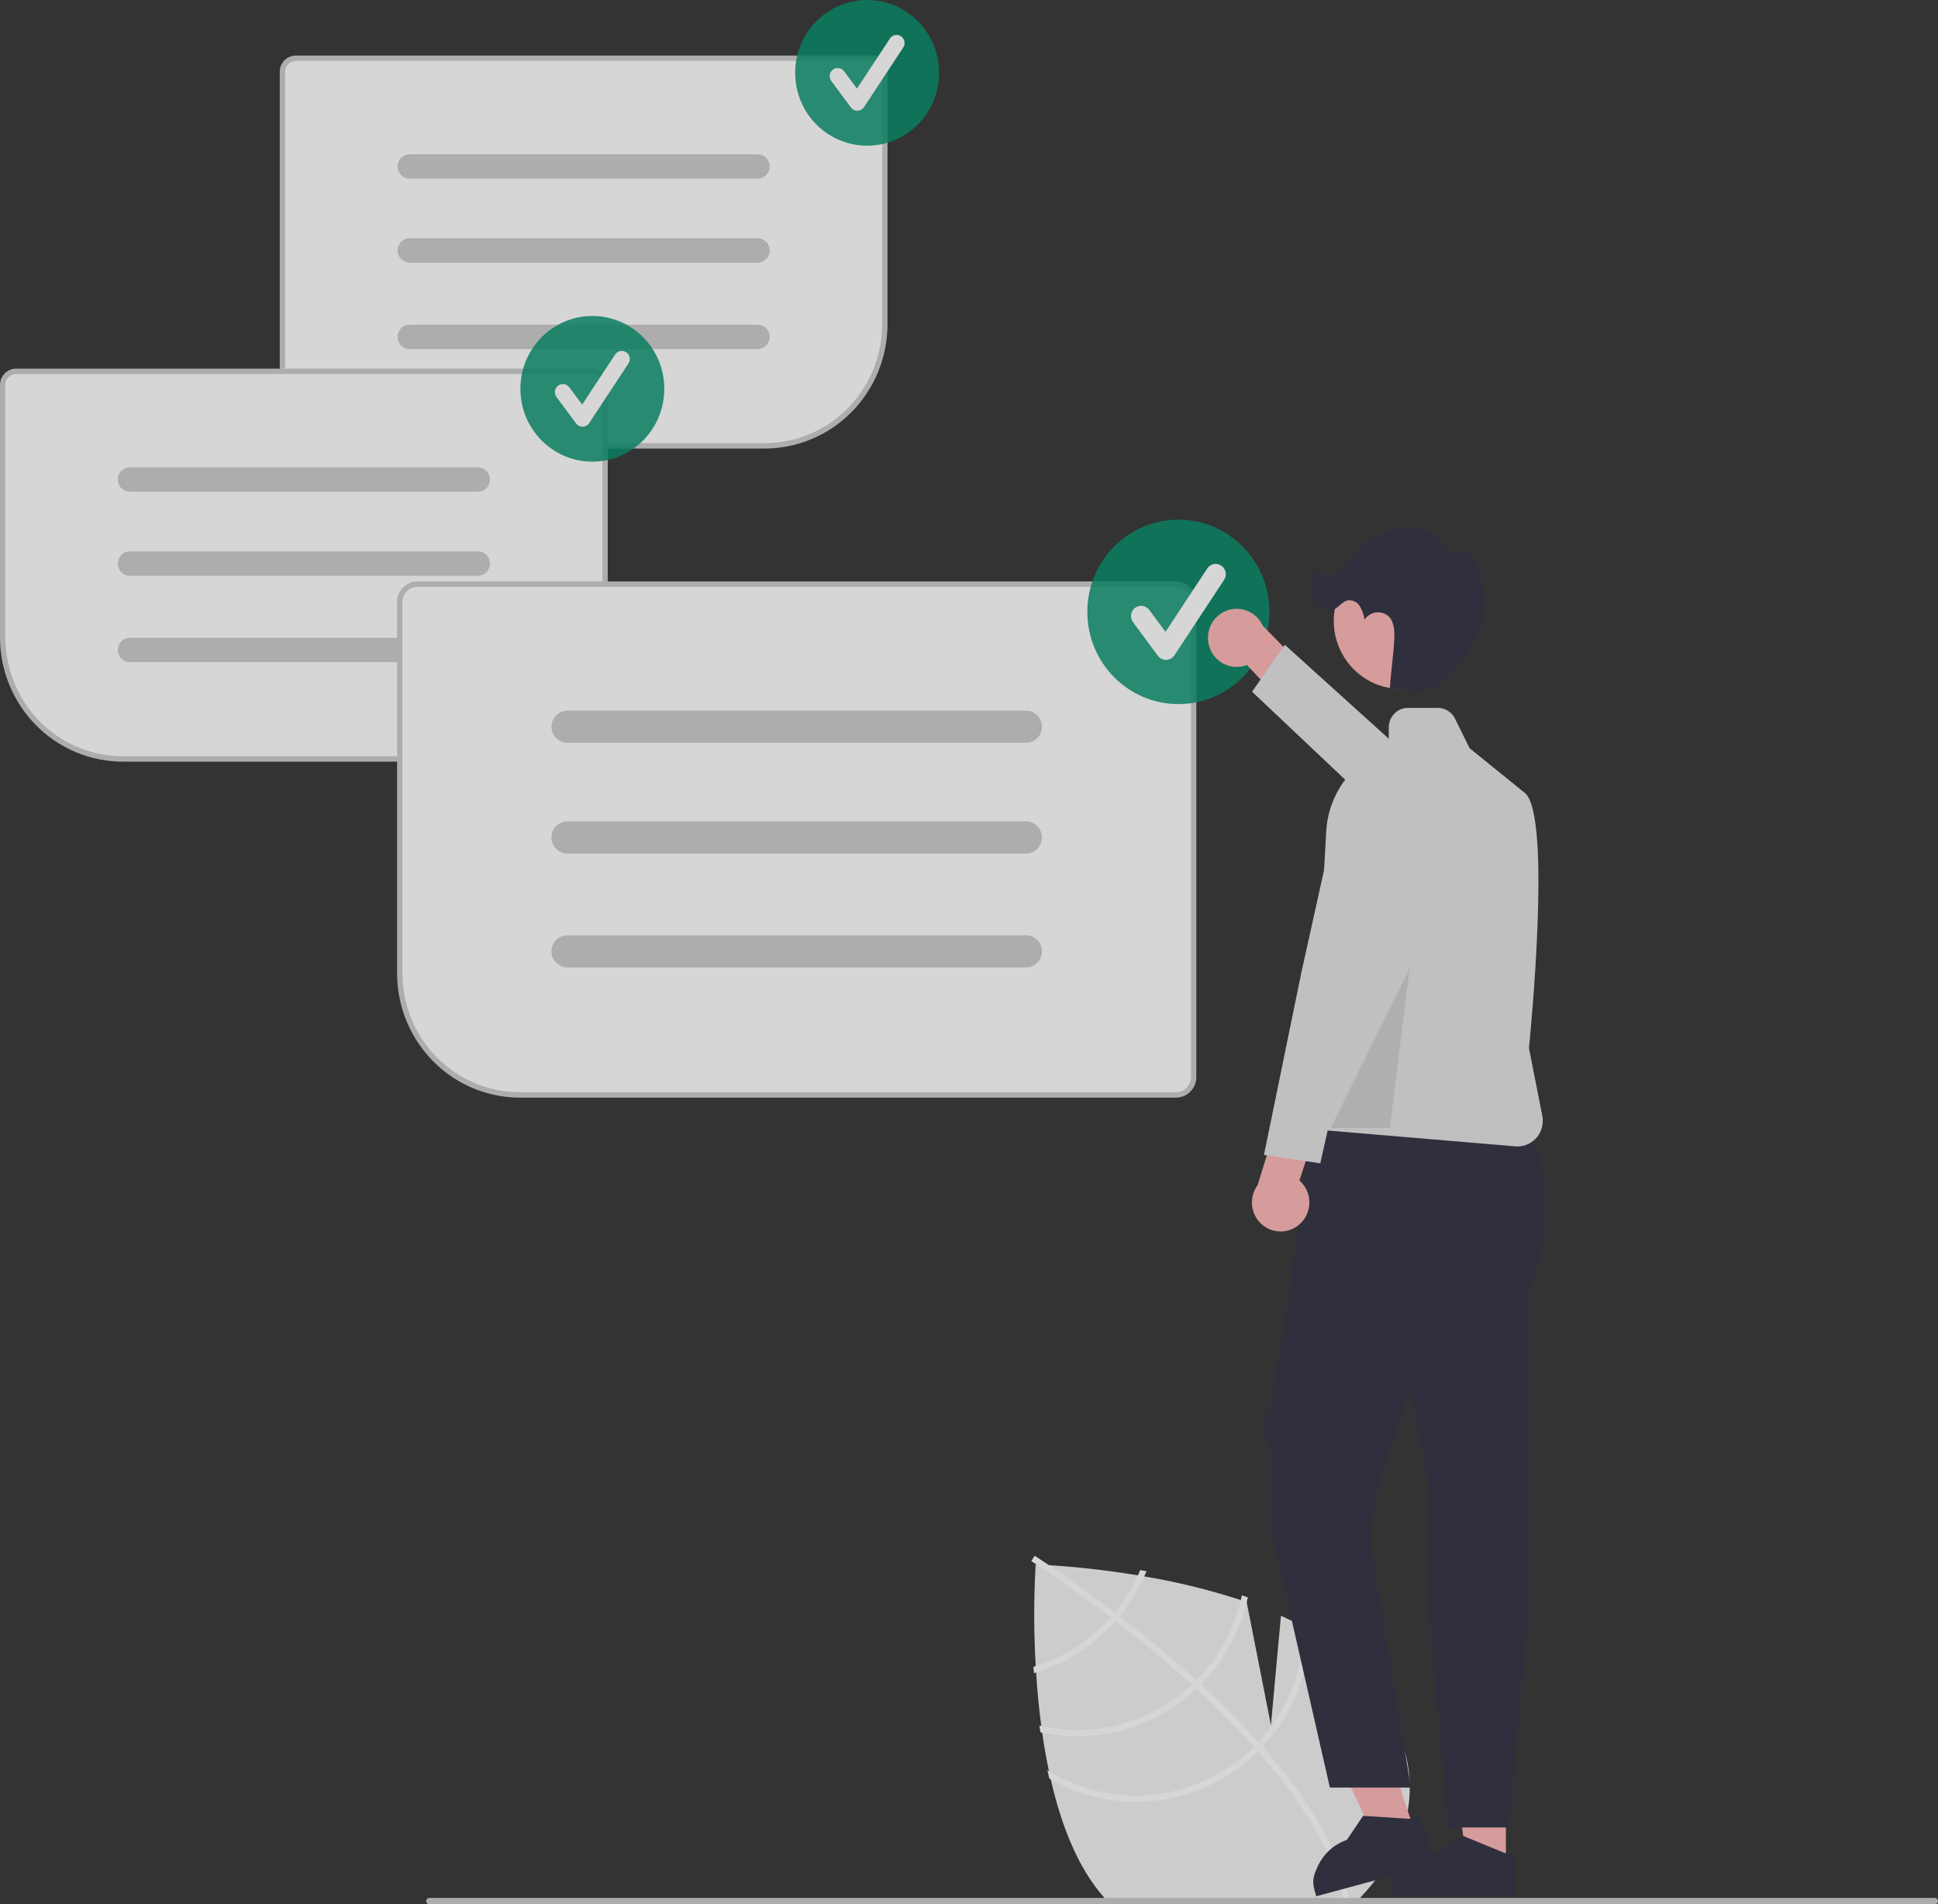 <svg width="574" height="564" viewBox="0 0 574 564" fill="none" xmlns="http://www.w3.org/2000/svg">
<rect x="0" y="0" width="574" height="564" fill="#333333" stroke="none"/>
<g opacity="0.8" clip-path="url(#clip0_27_4586)">
<path d="M402.824 562.096C402.223 562.736 401.599 563.368 400.967 564H328.887C328.294 563.384 327.71 562.752 327.125 562.096C327.102 562.072 327.078 562.04 327.054 562.016C319.223 553.233 314.293 540.468 311.219 527.006C311.021 526.19 310.848 525.366 310.674 524.534C309.868 520.751 309.212 516.928 308.675 513.136C308.58 512.48 308.485 511.824 308.406 511.169C307.679 505.722 307.189 500.362 306.873 495.331C306.834 494.683 306.794 494.051 306.755 493.42C306.176 483.403 306.17 473.362 306.739 463.345C306.739 463.345 306.834 463.345 307.015 463.353C307.545 463.377 308.817 463.433 310.69 463.545C315.849 463.865 325.584 464.665 337.034 466.552C337.658 466.656 338.291 466.768 338.923 466.88C348.607 468.5 358.16 470.842 367.503 473.887C368.088 474.087 368.665 474.287 369.249 474.487L369.257 474.527L376.424 510.929L379.395 478.526C381.758 479.606 384.057 480.758 386.262 481.99C386.878 482.333 387.479 482.677 388.071 483.029C393.111 485.92 397.686 489.572 401.639 493.86C425.146 520.231 420.113 543.803 402.824 562.096Z" fill="#F2F2F2"/>
<path d="M372.703 515.938L373.953 517.339C388.397 533.703 397.017 548.892 399.672 562.707C399.714 562.908 399.744 563.108 399.786 563.308L398.862 563.486L397.971 563.645C395.261 548.583 385.169 533.013 372.575 518.737C372.173 518.273 371.766 517.802 371.344 517.343C365.96 511.348 360.171 505.596 354.318 500.217C353.868 499.797 353.406 499.376 352.943 498.955C345.181 491.897 337.372 485.511 330.407 480.128C329.916 479.745 329.419 479.369 328.928 478.999C317.103 469.937 307.927 463.931 305.883 462.614C305.636 462.449 305.496 462.362 305.465 462.341L305.949 461.559L305.95 461.545L306.44 460.757C306.472 460.778 306.941 461.067 307.789 461.627C310.972 463.704 319.528 469.421 330.171 477.548C330.649 477.917 331.147 478.294 331.637 478.676C337.294 483.038 343.48 488.037 349.728 493.508C351.299 494.88 352.832 496.25 354.325 497.617C354.794 498.032 355.257 498.453 355.706 498.873C362.034 504.686 367.7 510.374 372.703 515.938Z" fill="white"/>
<path d="M337.713 465.001C337.499 465.521 337.27 466.041 337.033 466.553C335.228 470.506 332.92 474.204 330.166 477.551C329.763 478.031 329.353 478.519 328.926 478.999C327.772 480.286 326.545 481.531 325.244 482.734C319.92 487.612 313.61 491.259 306.754 493.42C306.532 493.492 306.319 493.564 306.098 493.628C306.137 494.26 306.177 494.884 306.216 495.532C306.438 495.468 306.651 495.404 306.872 495.332C314.147 493.111 320.844 489.281 326.476 484.118C327.854 482.858 329.165 481.526 330.404 480.126C330.83 479.654 331.241 479.167 331.636 478.679C334.58 475.097 337.031 471.129 338.921 466.881C339.143 466.369 339.364 465.857 339.577 465.337C338.945 465.225 338.321 465.113 337.713 465.001Z" fill="white"/>
<path d="M367.826 472.472C367.731 472.944 367.62 473.416 367.502 473.887C365.359 482.879 360.797 491.094 354.322 497.619C353.871 498.075 353.413 498.523 352.939 498.955C352.804 499.091 352.654 499.235 352.512 499.363C346.621 504.746 339.545 508.626 331.872 510.68C324.2 512.733 316.154 512.901 308.404 511.169C308.223 511.137 308.033 511.089 307.852 511.049C307.946 511.705 308.033 512.369 308.136 513.025C308.318 513.065 308.492 513.105 308.673 513.137C316.619 514.801 324.841 514.546 332.672 512.394C340.502 510.241 347.722 506.251 353.745 500.747C353.934 500.571 354.132 500.403 354.314 500.219C354.788 499.771 355.246 499.323 355.705 498.875C362.331 492.163 367.018 483.743 369.256 474.527C369.374 474.047 369.485 473.567 369.588 473.088C369.003 472.88 368.418 472.672 367.826 472.472Z" fill="white"/>
<path d="M386.265 480.639C386.273 481.087 386.273 481.543 386.265 481.99C386.133 494.631 381.29 506.755 372.706 515.937C372.263 516.417 371.805 516.88 371.347 517.344C370.849 517.832 370.351 518.32 369.837 518.784C361.888 526.036 351.847 530.51 341.195 531.545C330.543 532.581 319.844 530.123 310.677 524.535C310.52 524.452 310.367 524.362 310.219 524.263C310.409 525.111 310.598 525.943 310.804 526.775C310.946 526.855 311.08 526.935 311.222 527.007C320.655 532.331 331.497 534.535 342.229 533.31C352.961 532.085 363.045 527.493 371.07 520.176C371.584 519.704 372.097 519.232 372.579 518.736C373.053 518.28 373.504 517.816 373.954 517.336C382.66 508.042 387.686 495.832 388.075 483.03C388.091 482.598 388.098 482.166 388.098 481.734C387.498 481.359 386.881 480.999 386.265 480.639Z" fill="white"/>
<path d="M226.519 132.44H87.618C86.462 132.439 85.354 131.974 84.536 131.146C83.719 130.319 83.259 129.197 83.258 128.027V21.265C83.259 20.095 83.719 18.973 84.536 18.146C85.353 17.318 86.462 16.853 87.618 16.852H258.112C259.268 16.853 260.376 17.318 261.193 18.146C262.011 18.973 262.47 20.095 262.472 21.265V96.047C262.461 105.696 258.67 114.946 251.929 121.769C245.189 128.592 236.051 132.43 226.519 132.44Z" fill="white"/>
<path d="M226.515 132.84H87.614C86.354 132.838 85.145 132.331 84.254 131.428C83.362 130.526 82.861 129.303 82.859 128.027V21.265C82.861 19.989 83.362 18.765 84.254 17.863C85.145 16.96 86.354 16.453 87.614 16.451H258.109C259.369 16.453 260.578 16.96 261.469 17.863C262.361 18.765 262.862 19.989 262.863 21.265V96.046C262.853 105.801 259.019 115.153 252.205 122.051C245.391 128.949 236.152 132.829 226.515 132.84ZM87.614 18.051C86.773 18.052 85.966 18.391 85.371 18.993C84.775 19.596 84.441 20.413 84.44 21.265V128.027C84.441 128.879 84.775 129.695 85.371 130.298C85.966 130.9 86.773 131.239 87.614 131.24H226.515C235.733 131.23 244.57 127.518 251.088 120.92C257.606 114.323 261.273 105.377 261.283 96.046V21.265C261.282 20.413 260.947 19.596 260.352 18.993C259.757 18.391 258.95 18.052 258.109 18.051H87.614Z" fill="#CCCCCC"/>
<path d="M224.408 52.906H121.318C120.372 52.906 119.464 52.526 118.795 51.848C118.126 51.171 117.75 50.252 117.75 49.294C117.75 48.336 118.126 47.417 118.795 46.74C119.464 46.062 120.372 45.682 121.318 45.682H224.408C225.353 45.683 226.26 46.064 226.928 46.742C227.596 47.419 227.971 48.337 227.971 49.294C227.971 50.251 227.596 51.169 226.928 51.846C226.26 52.523 225.353 52.905 224.408 52.906Z" fill="#CCCCCC"/>
<path d="M224.408 77.791H121.318C120.372 77.791 119.464 77.41 118.795 76.733C118.126 76.055 117.75 75.137 117.75 74.179C117.75 73.221 118.126 72.302 118.795 71.624C119.464 70.947 120.372 70.566 121.318 70.566H224.408C225.354 70.566 226.262 70.947 226.931 71.624C227.6 72.302 227.976 73.221 227.976 74.179C227.976 75.137 227.6 76.055 226.931 76.733C226.262 77.41 225.354 77.791 224.408 77.791Z" fill="#CCCCCC"/>
<path d="M224.408 103.387H121.318C120.372 103.387 119.464 103.006 118.795 102.329C118.126 101.651 117.75 100.732 117.75 99.774C117.75 98.816 118.126 97.897 118.795 97.22C119.464 96.543 120.372 96.162 121.318 96.162H224.408C225.354 96.162 226.262 96.543 226.931 97.22C227.6 97.897 227.976 98.816 227.976 99.774C227.976 100.732 227.6 101.651 226.931 102.329C226.262 103.006 225.354 103.387 224.408 103.387Z" fill="#CCCCCC"/>
<path d="M256.829 43.142C268.598 43.142 278.139 33.484 278.139 21.571C278.139 9.658 268.598 0 256.829 0C245.06 0 235.52 9.658 235.52 21.571C235.52 33.484 245.06 43.142 256.829 43.142Z" fill="#018F6A" fill-opacity="0.85"/>
<path d="M253.922 32.798C253.554 32.798 253.191 32.711 252.862 32.544C252.533 32.378 252.247 32.136 252.026 31.838L246.212 23.991C246.026 23.739 245.89 23.452 245.812 23.147C245.735 22.842 245.718 22.524 245.762 22.212C245.806 21.9 245.91 21.6 246.069 21.329C246.228 21.058 246.437 20.821 246.687 20.632C246.936 20.443 247.219 20.305 247.52 20.227C247.822 20.149 248.136 20.131 248.444 20.176C248.752 20.221 249.049 20.326 249.316 20.487C249.584 20.647 249.818 20.86 250.005 21.112L253.808 26.245L263.577 11.412C263.926 10.883 264.468 10.515 265.085 10.39C265.701 10.265 266.341 10.394 266.864 10.747C267.388 11.1 267.751 11.649 267.874 12.273C267.997 12.897 267.871 13.545 267.522 14.074L255.895 31.729C255.684 32.048 255.401 32.312 255.07 32.498C254.738 32.684 254.367 32.786 253.988 32.797C253.966 32.797 253.944 32.798 253.922 32.798Z" fill="white"/>
<path d="M175.249 225.167H36.347C26.815 225.156 17.677 221.319 10.937 214.496C4.197 207.673 0.405 198.422 0.395 188.774V113.992C0.396 112.822 0.856 111.7 1.673 110.872C2.491 110.045 3.599 109.58 4.755 109.578H175.249C176.405 109.58 177.513 110.045 178.33 110.872C179.148 111.7 179.607 112.822 179.609 113.992V220.754C179.607 221.924 179.148 223.046 178.33 223.873C177.513 224.701 176.405 225.166 175.249 225.167Z" fill="white"/>
<path d="M175.249 225.568H36.348C26.711 225.557 17.472 221.677 10.658 214.779C3.844 207.881 0.011 198.529 0 188.774V113.992C0.001 112.716 0.503 111.493 1.394 110.59C2.286 109.688 3.495 109.18 4.755 109.179H175.249C176.51 109.18 177.719 109.688 178.61 110.59C179.502 111.493 180.003 112.716 180.004 113.992V220.754C180.003 222.03 179.502 223.254 178.61 224.156C177.719 225.059 176.51 225.566 175.249 225.568ZM4.755 110.778C3.914 110.779 3.107 111.118 2.511 111.721C1.916 112.323 1.581 113.14 1.58 113.992V188.774C1.591 198.105 5.257 207.051 11.775 213.648C18.293 220.246 27.13 223.958 36.348 223.968H175.249C176.091 223.967 176.898 223.628 177.493 223.026C178.088 222.423 178.423 221.606 178.424 220.754V113.992C178.423 113.14 178.088 112.323 177.493 111.721C176.898 111.118 176.091 110.779 175.249 110.778H4.755Z" fill="#CCCCCC"/>
<path d="M141.549 145.634H38.459C37.513 145.634 36.605 145.253 35.936 144.576C35.267 143.898 34.891 142.979 34.891 142.021C34.891 141.063 35.267 140.145 35.936 139.467C36.605 138.79 37.513 138.409 38.459 138.409H141.549C142.495 138.409 143.403 138.79 144.072 139.467C144.741 140.145 145.117 141.063 145.117 142.021C145.117 142.979 144.741 143.898 144.072 144.576C143.403 145.253 142.495 145.634 141.549 145.634Z" fill="#CCCCCC"/>
<path d="M141.549 170.518H38.459C37.513 170.518 36.605 170.138 35.936 169.46C35.267 168.783 34.891 167.864 34.891 166.906C34.891 165.948 35.267 165.029 35.936 164.352C36.605 163.675 37.513 163.294 38.459 163.294H141.549C142.495 163.294 143.403 163.675 144.072 164.352C144.741 165.029 145.117 165.948 145.117 166.906C145.117 167.864 144.741 168.783 144.072 169.46C143.403 170.138 142.495 170.518 141.549 170.518Z" fill="#CCCCCC"/>
<path d="M141.549 196.113H38.459C37.513 196.113 36.605 195.733 35.936 195.055C35.267 194.378 34.891 193.459 34.891 192.501C34.891 191.543 35.267 190.624 35.936 189.947C36.605 189.269 37.513 188.889 38.459 188.889H141.549C142.495 188.889 143.403 189.269 144.072 189.947C144.741 190.624 145.117 191.543 145.117 192.501C145.117 193.459 144.741 194.378 144.072 195.055C143.403 195.733 142.495 196.113 141.549 196.113Z" fill="#CCCCCC"/>
<path d="M175.443 136.726C187.212 136.726 196.752 127.069 196.752 115.155C196.752 103.242 187.212 93.584 175.443 93.584C163.674 93.584 154.133 103.242 154.133 115.155C154.133 127.069 163.674 136.726 175.443 136.726Z" fill="#018F6A" fill-opacity="0.85"/>
<path d="M172.535 126.382C172.167 126.382 171.804 126.295 171.475 126.128C171.146 125.962 170.86 125.72 170.639 125.422L164.826 117.575C164.639 117.323 164.503 117.036 164.426 116.731C164.348 116.426 164.331 116.108 164.375 115.796C164.419 115.484 164.524 115.184 164.682 114.913C164.841 114.642 165.051 114.405 165.3 114.216C165.549 114.027 165.832 113.889 166.134 113.811C166.435 113.733 166.749 113.715 167.057 113.76C167.365 113.805 167.662 113.91 167.93 114.071C168.198 114.231 168.432 114.444 168.618 114.696L172.422 119.829L182.191 104.996C182.539 104.467 183.081 104.099 183.698 103.974C184.314 103.85 184.955 103.978 185.478 104.331C186.001 104.684 186.364 105.233 186.487 105.857C186.611 106.481 186.484 107.129 186.135 107.658L174.508 125.313C174.298 125.632 174.015 125.896 173.683 126.082C173.351 126.268 172.98 126.37 172.601 126.381C172.579 126.381 172.557 126.382 172.535 126.382Z" fill="white"/>
<path d="M348.315 324.681H153.961C144.429 324.67 135.29 320.832 128.55 314.009C121.81 307.186 118.019 297.936 118.008 288.287V178.295C118.01 176.786 118.602 175.34 119.656 174.274C120.71 173.207 122.138 172.607 123.628 172.605H348.315C349.805 172.607 351.233 173.207 352.287 174.274C353.341 175.34 353.933 176.786 353.935 178.295V318.991C353.933 320.499 353.341 321.945 352.287 323.012C351.233 324.079 349.805 324.679 348.315 324.681Z" fill="white"/>
<path d="M348.315 325.081H153.961C144.325 325.07 135.086 321.19 128.271 314.292C121.457 307.394 117.624 298.042 117.613 288.287V178.295C117.615 176.681 118.249 175.133 119.377 173.992C120.505 172.85 122.034 172.208 123.629 172.206H348.315C349.91 172.208 351.439 172.85 352.567 173.992C353.694 175.133 354.329 176.681 354.33 178.295V318.992C354.329 320.606 353.694 322.154 352.567 323.295C351.439 324.437 349.91 325.079 348.315 325.081ZM123.629 173.806C122.453 173.807 121.326 174.281 120.494 175.122C119.663 175.964 119.195 177.105 119.194 178.295V288.287C119.204 297.618 122.87 306.564 129.388 313.162C135.906 319.76 144.744 323.471 153.961 323.481H348.315C349.491 323.48 350.618 323.006 351.45 322.165C352.281 321.323 352.749 320.182 352.75 318.992V178.295C352.749 177.105 352.281 175.964 351.45 175.122C350.618 174.281 349.491 173.807 348.315 173.806H123.629Z" fill="#CCCCCC"/>
<path d="M303.902 219.994H168.045C167.427 219.995 166.815 219.873 166.243 219.634C165.672 219.395 165.153 219.045 164.716 218.602C164.278 218.16 163.931 217.635 163.694 217.057C163.458 216.479 163.336 215.86 163.336 215.234C163.336 214.608 163.458 213.989 163.694 213.411C163.931 212.833 164.278 212.308 164.716 211.866C165.153 211.424 165.672 211.073 166.243 210.834C166.815 210.595 167.427 210.473 168.045 210.474H303.902C304.52 210.473 305.132 210.595 305.703 210.834C306.275 211.073 306.794 211.424 307.231 211.866C307.668 212.308 308.015 212.833 308.252 213.411C308.489 213.989 308.611 214.608 308.611 215.234C308.611 215.86 308.489 216.479 308.252 217.057C308.015 217.635 307.668 218.16 307.231 218.602C306.794 219.045 306.275 219.395 305.703 219.634C305.132 219.873 304.52 219.995 303.902 219.994Z" fill="#CCCCCC"/>
<path d="M303.902 252.788H168.045C167.427 252.789 166.815 252.667 166.243 252.428C165.672 252.189 165.153 251.838 164.716 251.396C164.278 250.954 163.931 250.429 163.694 249.851C163.458 249.273 163.336 248.654 163.336 248.028C163.336 247.402 163.458 246.783 163.694 246.205C163.931 245.627 164.278 245.102 164.716 244.66C165.153 244.218 165.672 243.867 166.243 243.628C166.815 243.389 167.427 243.267 168.045 243.268H303.902C305.149 243.268 306.345 243.769 307.227 244.662C308.109 245.555 308.605 246.765 308.605 248.028C308.605 249.291 308.109 250.501 307.227 251.394C306.345 252.287 305.149 252.788 303.902 252.788Z" fill="#CCCCCC"/>
<path d="M303.9 286.52H168.043C166.795 286.52 165.599 286.018 164.717 285.126C163.835 284.233 163.34 283.022 163.34 281.759C163.34 280.497 163.835 279.286 164.717 278.393C165.599 277.501 166.795 276.999 168.043 276.999H303.9C304.518 276.998 305.13 277.121 305.701 277.36C306.272 277.598 306.792 277.949 307.229 278.391C307.666 278.833 308.013 279.358 308.25 279.936C308.487 280.514 308.609 281.134 308.609 281.759C308.609 282.385 308.487 283.005 308.25 283.583C308.013 284.161 307.666 284.686 307.229 285.128C306.792 285.57 306.272 285.92 305.701 286.159C305.13 286.398 304.518 286.521 303.9 286.52Z" fill="#CCCCCC"/>
<path d="M349.022 208.523C363.921 208.523 375.998 196.297 375.998 181.217C375.998 166.136 363.921 153.91 349.022 153.91C334.124 153.91 322.047 166.136 322.047 181.217C322.047 196.297 334.124 208.523 349.022 208.523Z" fill="#018F6A" fill-opacity="0.85"/>
<path d="M345.344 195.429C344.878 195.429 344.419 195.319 344.002 195.108C343.586 194.897 343.223 194.591 342.944 194.213L335.584 184.28C335.348 183.961 335.176 183.598 335.078 183.212C334.98 182.825 334.959 182.423 335.015 182.028C335.07 181.633 335.202 181.254 335.403 180.91C335.604 180.567 335.869 180.267 336.185 180.028C336.5 179.789 336.859 179.615 337.24 179.516C337.622 179.417 338.019 179.395 338.409 179.451C338.8 179.508 339.175 179.641 339.514 179.844C339.853 180.048 340.149 180.317 340.386 180.636L345.2 187.134L357.566 168.357C358.008 167.688 358.695 167.224 359.474 167.066C360.254 166.909 361.064 167.071 361.725 167.518C362.387 167.964 362.847 168.659 363.003 169.448C363.159 170.237 363 171.057 362.56 171.727L347.841 194.076C347.575 194.48 347.217 194.814 346.797 195.049C346.377 195.284 345.907 195.414 345.428 195.428C345.4 195.428 345.372 195.429 345.344 195.429Z" fill="white"/>
<path d="M418.906 542.201L407.931 545.916L388.551 504.833L404.749 499.349L418.906 542.201Z" fill="#FFB6B6"/>
<path d="M425.264 552.021L389.876 561.602L389.726 561.149C388.496 557.424 388.771 555.837 390.503 552.323C391.35 550.592 392.528 549.049 393.968 547.782C395.408 546.515 397.082 545.55 398.893 544.942L398.894 544.942L403.718 537.789L417.419 538.671L420.508 537.625L425.264 552.021Z" fill="#2F2E41"/>
<path d="M446.023 552.645H434.451L428.945 507.461L446.026 507.462L446.023 552.645Z" fill="#FFB6B6"/>
<path d="M448.975 561.602L411.66 561.6V561.123C411.66 557.195 413.171 555.903 415.915 553.126C417.26 551.757 418.861 550.671 420.623 549.932C422.386 549.193 424.276 548.815 426.184 548.82H426.185L433.001 543.586L445.718 548.821L448.976 548.821L448.975 561.602Z" fill="#2F2E41"/>
<path d="M357.948 190.62C358.186 191.848 358.687 193.007 359.416 194.017C360.145 195.027 361.084 195.863 362.166 196.466C363.249 197.069 364.449 197.424 365.682 197.507C366.915 197.59 368.15 197.398 369.302 196.945L382.662 211.064L393.119 204.938L373.975 185.268C373.095 183.36 371.554 181.844 369.644 181.01C367.734 180.175 365.588 180.078 363.613 180.738C361.637 181.398 359.969 182.768 358.925 184.589C357.881 186.411 357.533 188.557 357.948 190.62Z" fill="#FFB6B6"/>
<path d="M444.41 261.613L450.432 255.306L415.603 222.653L380.549 190.969L370.84 204.856L407.574 239.565L444.41 261.613Z" fill="#E4E4E4"/>
<path d="M423.01 475.898C423.01 467.971 423.165 462.317 423.289 457.773C423.653 444.477 423.751 440.903 418.725 418.005L417.434 412.124L409.821 435.243C407.389 442.618 406.146 450.341 406.141 458.116L417.879 529.41H393.888L376.316 452.334L376.308 428.758C374.76 427.137 373.895 424.97 373.895 422.714C373.895 420.459 374.76 418.292 376.308 416.67L382.146 381.35L388.055 333.747H452.775C452.775 333.747 464.198 357.712 452.847 381.485L452.845 475.927L446.981 541.228H428.875L423.01 475.898Z" fill="#2F2E41"/>
<path d="M448.817 339.509L388.279 334.402L387.965 334.376L392.796 246.348C393.08 240.813 394.999 235.492 398.303 231.074C401.608 226.655 406.147 223.342 411.332 221.564V215.403C411.334 213.879 411.933 212.417 412.998 211.339C414.064 210.261 415.508 209.654 417.014 209.652H425.859C426.915 209.649 427.951 209.945 428.849 210.507C429.747 211.069 430.472 211.874 430.941 212.831L435.266 221.588L451.621 234.833C459.699 241.375 453.198 306.962 452.848 310.422L456.804 330.444C457.021 331.545 456.995 332.681 456.727 333.771C456.459 334.861 455.955 335.877 455.253 336.747C454.55 337.616 453.667 338.317 452.665 338.8C451.663 339.282 450.567 339.534 449.458 339.536C449.245 339.536 449.032 339.527 448.817 339.509Z" fill="#E4E4E4"/>
<path d="M384.712 362.752C385.669 361.961 386.443 360.967 386.98 359.84C387.516 358.714 387.802 357.481 387.817 356.231C387.833 354.98 387.577 353.741 387.068 352.602C386.559 351.462 385.809 350.449 384.872 349.634L390.878 331.052L380.613 324.604L372.495 350.965C371.247 352.65 370.654 354.74 370.826 356.838C370.999 358.937 371.926 360.898 373.432 362.351C374.938 363.804 376.918 364.647 378.997 364.721C381.076 364.795 383.109 364.094 384.712 362.752Z" fill="#FFB6B6"/>
<path d="M405.822 236.43L397.488 233.617L385.45 287.982L374.363 342.048L391.038 344.532L403.969 287.045L405.822 236.43Z" fill="#E4E4E4"/>
<path d="M414.922 204.026C425.902 204.026 434.804 195.015 434.804 183.9C434.804 172.784 425.902 163.773 414.922 163.773C403.941 163.773 395.039 172.784 395.039 183.9C395.039 195.015 403.941 204.026 414.922 204.026Z" fill="#FFB6B6"/>
<path d="M388.17 174.043C388.353 172.135 388.893 170.281 389.761 168.578C390.69 170.623 393.59 170.978 395.574 169.96C397.558 168.942 398.888 167.008 400.306 165.273C404.048 160.694 409.194 156.98 415.026 156.304C420.858 155.627 427.286 158.607 429.49 164.115C430.479 162.725 432.589 162.571 434.081 163.378C435.523 164.298 436.648 165.648 437.302 167.241C438.77 170.289 439.599 173.612 439.738 177C439.877 180.388 439.323 183.769 438.111 186.931C435.655 193.221 429.59 201.697 423.333 204.071C419.535 205.512 415.698 203.668 411.658 204.071C411.869 199.608 412.724 194.101 412.936 189.638C413.052 187.194 413.069 184.459 411.419 182.67C410.914 182.184 410.308 181.816 409.646 181.593C408.985 181.37 408.282 181.297 407.59 181.378C406.897 181.46 406.23 181.695 405.637 182.067C405.044 182.438 404.538 182.937 404.157 183.528C403.952 182.141 403.489 180.805 402.792 179.592C402.435 178.991 401.918 178.503 401.301 178.183C400.684 177.863 399.991 177.724 399.3 177.781C397.613 178.061 396.571 179.814 395.023 180.548C394.144 180.905 393.178 180.981 392.255 180.767C391.332 180.552 390.495 180.058 389.857 179.349C389.238 178.625 388.769 177.782 388.479 176.87C388.189 175.958 388.084 174.997 388.17 174.043Z" fill="#2F2E41"/>
<path opacity="0.1" d="M417.495 286.802L394.145 334.075H411.658L417.495 286.802Z" fill="black"/>
<path d="M573.998 563.049C573.998 563.174 573.974 563.298 573.927 563.413C573.88 563.529 573.811 563.634 573.724 563.722C573.636 563.811 573.532 563.881 573.418 563.929C573.304 563.976 573.181 564.001 573.058 564H127.171C126.921 564 126.682 563.9 126.506 563.722C126.33 563.543 126.23 563.301 126.23 563.049C126.23 562.796 126.33 562.554 126.506 562.375C126.682 562.197 126.921 562.097 127.171 562.097H573.058C573.181 562.096 573.304 562.121 573.418 562.168C573.532 562.216 573.636 562.286 573.724 562.375C573.811 562.463 573.88 562.568 573.927 562.684C573.974 562.799 573.998 562.923 573.998 563.049Z" fill="#CACACA"/>
</g>
<defs>
<clipPath id="clip0_27_4586">
<rect width="574" height="564" fill="white"/>
</clipPath>
</defs>
</svg>
